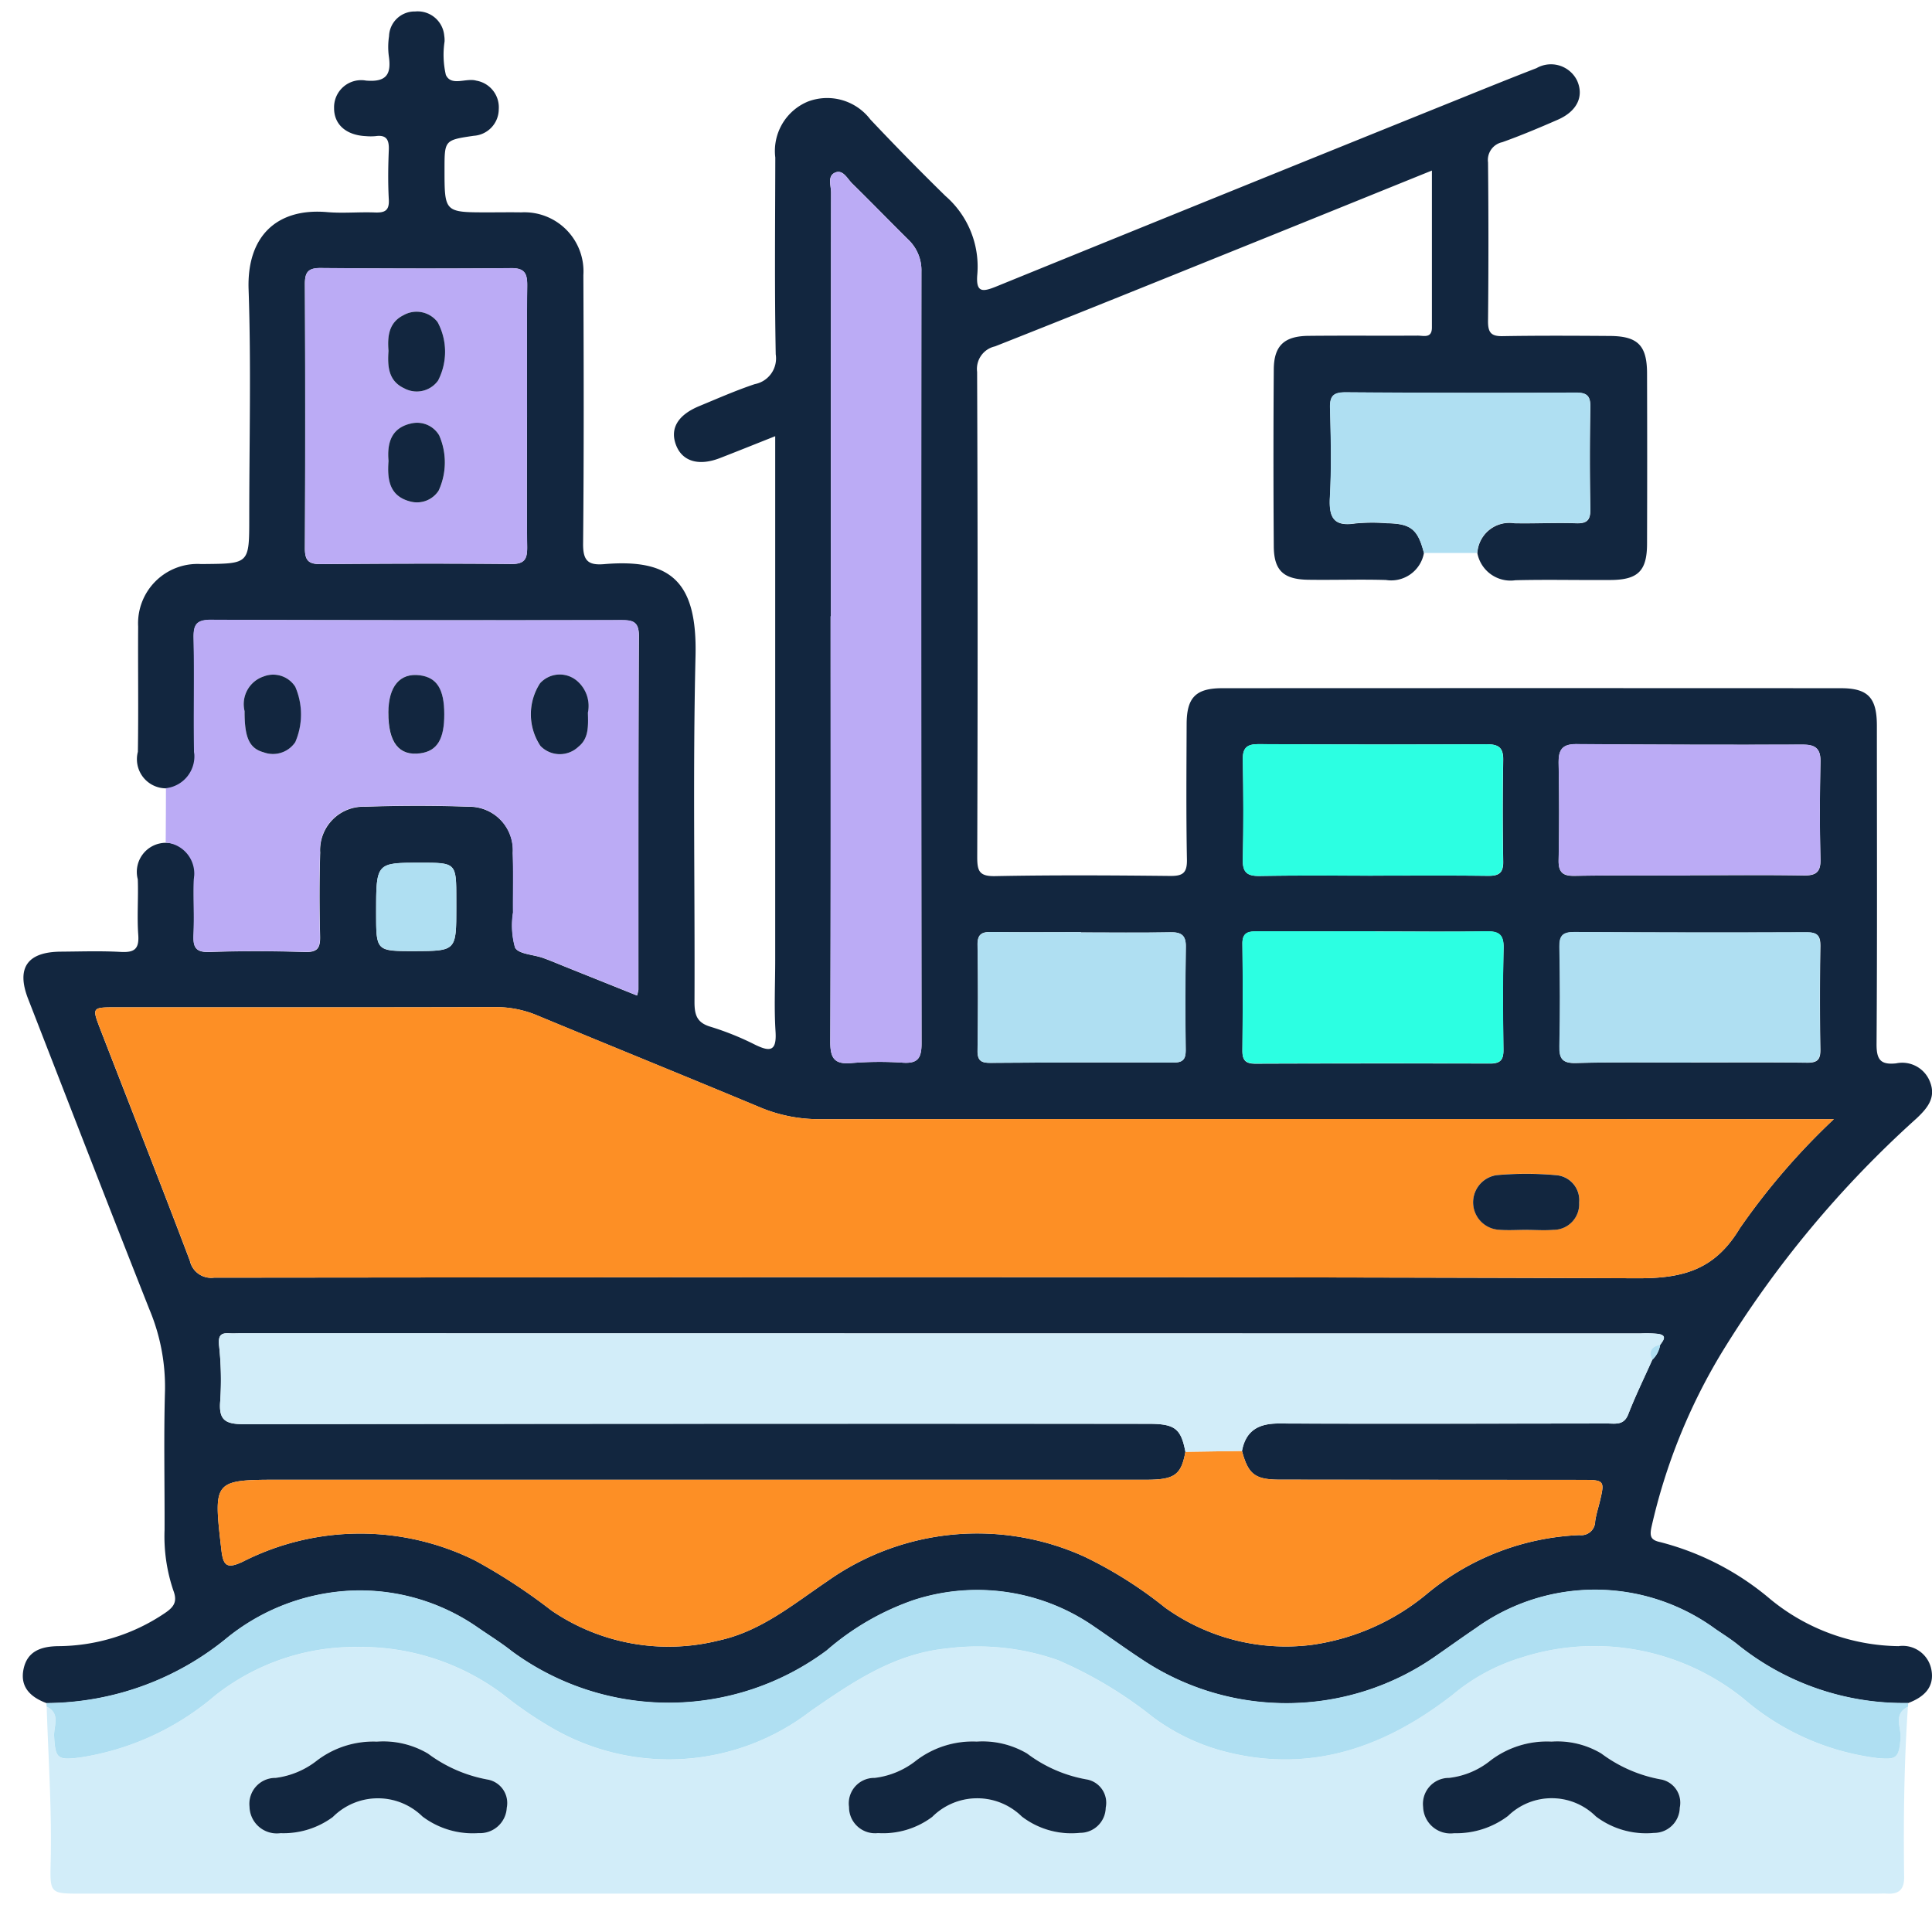 <svg xmlns="http://www.w3.org/2000/svg" xmlns:xlink="http://www.w3.org/1999/xlink" width="85" height="85" viewBox="0 0 85 85">
  <defs>
    <clipPath id="clip-path">
      <rect id="Rectángulo_36687" data-name="Rectángulo 36687" width="85" height="85" transform="translate(371 6754)" fill="#fff" stroke="#707070" stroke-width="1"/>
    </clipPath>
  </defs>
  <g id="Enmascarar_grupo_173" data-name="Enmascarar grupo 173" transform="translate(-371 -6754)" clip-path="url(#clip-path)">
    <g id="Grupo_57737" data-name="Grupo 57737" transform="translate(-1458.298 6084.711)">
      <path id="Trazado_165216" data-name="Trazado 165216" d="M1891.946,693.617a1.465,1.465,0,0,1-1.675,1.189c-1.136-.033-2.275.006-3.411-.01-1.093-.016-1.513-.405-1.521-1.468q-.028-3.892,0-7.786c.007-1.041.456-1.465,1.522-1.477,1.6-.017,3.208,0,4.812-.01.259,0,.624.132.623-.358,0-2.266,0-4.531,0-6.905-2.666,1.078-5.224,2.116-7.784,3.148-3.81,1.536-7.617,3.08-11.438,4.588a1.015,1.015,0,0,0-.787,1.119q.042,10.672.005,21.345c0,.606.079.856.784.843,2.565-.05,5.132-.035,7.7-.008.558.006.753-.126.742-.72-.038-1.982-.02-3.966-.013-5.949,0-1.182.4-1.59,1.57-1.591q13.6-.007,27.207,0c1.2,0,1.59.413,1.591,1.65,0,4.666.018,9.332-.014,14-.005.693.175.928.862.855a1.308,1.308,0,0,1,1.49.817c.275.693-.118,1.156-.587,1.6a46.452,46.452,0,0,0-8.583,10.319,25.75,25.75,0,0,0-3.086,7.67c-.088.416-.018.57.384.657a12.154,12.154,0,0,1,4.847,2.512,9.057,9.057,0,0,0,5.639,2.066,1.283,1.283,0,0,1,1.44,1.006c.167.8-.328,1.241-1.024,1.5a11.628,11.628,0,0,1-7.527-2.6c-.3-.234-.62-.435-.933-.649a8.977,8.977,0,0,0-10.554-.042c-.58.39-1.148.8-1.724,1.2a11.452,11.452,0,0,1-12.976.166c-.706-.464-1.39-.961-2.089-1.436a9.022,9.022,0,0,0-7.93-1.171,11.59,11.59,0,0,0-3.838,2.22,11.641,11.641,0,0,1-13.854.032c-.478-.38-1-.7-1.506-1.05a9.078,9.078,0,0,0-5.516-1.615,9.369,9.369,0,0,0-5.47,2.049,12.592,12.592,0,0,1-7.969,2.9c-.7-.257-1.187-.7-1.021-1.5s.788-1,1.527-1.01a8.446,8.446,0,0,0,4.693-1.456c.395-.266.558-.5.372-.989a7.418,7.418,0,0,1-.388-2.669c.008-2.042-.04-4.084.019-6.124a8.805,8.805,0,0,0-.681-3.566c-1.8-4.549-3.566-9.115-5.341-13.675-.528-1.358-.037-2.065,1.437-2.076.875-.006,1.752-.037,2.624.011.587.033.832-.1.785-.746-.06-.812.01-1.633-.021-2.448a1.279,1.279,0,1,1,2.473,0c-.027.815.022,1.634-.016,2.448-.025.534.08.773.7.751,1.4-.049,2.8-.043,4.2,0,.569.017.677-.194.664-.706-.031-1.224-.033-2.45.005-3.673a1.907,1.907,0,0,1,1.973-2.012c1.514-.052,3.033-.056,4.546,0a1.917,1.917,0,0,1,1.956,2.035c.031.874.006,1.749.013,2.624a3.591,3.591,0,0,0,.088,1.541c.156.29.81.3,1.237.457.329.117.65.256.975.386l3.152,1.264a1.7,1.7,0,0,0,.062-.267c0-5.19-.005-10.379.02-15.569,0-.657-.319-.678-.809-.678q-9.009.01-18.018-.014c-.644,0-.772.222-.76.807.035,1.661-.007,3.324.02,4.985a1.282,1.282,0,1,1-2.477.011c.029-1.837,0-3.674.012-5.511a2.613,2.613,0,0,1,2.748-2.75c.058,0,.117,0,.175,0,1.964-.018,1.964-.018,1.965-2.024,0-3.353.086-6.71-.029-10.059-.081-2.348,1.252-3.591,3.455-3.4.694.06,1.4-.011,2.1.016.426.016.641-.072.614-.566-.04-.727-.03-1.458,0-2.186.016-.436-.095-.674-.578-.607a2.382,2.382,0,0,1-.437,0c-.868-.042-1.4-.518-1.393-1.243a1.193,1.193,0,0,1,1.408-1.2c.907.075,1.116-.286,1-1.079a3.13,3.13,0,0,1,.01-.873,1.125,1.125,0,0,1,1.151-1.089,1.171,1.171,0,0,1,1.277,1.059,1.321,1.321,0,0,1,.015.262,3.908,3.908,0,0,0,.057,1.469c.24.518.886.122,1.338.253a1.19,1.19,0,0,1,.989,1.261,1.175,1.175,0,0,1-1.1,1.165c-1.286.189-1.286.195-1.286,1.479,0,1.889,0,1.889,1.89,1.89.5,0,.992-.008,1.487,0a2.6,2.6,0,0,1,2.732,2.763c.016,3.936.026,7.873-.012,11.809-.007.741.208.966.926.905,2.944-.25,4.1.777,4.02,4.046-.121,5.071-.024,10.147-.045,15.221,0,.571.109.911.709,1.087a12.4,12.4,0,0,1,1.944.783c.662.324.968.311.913-.567-.067-1.045-.015-2.1-.015-3.148q0-10.979,0-21.957v-1.094c-.88.348-1.654.661-2.433.963-.931.361-1.651.146-1.927-.565-.283-.728.068-1.33,1.024-1.725.808-.334,1.609-.688,2.437-.964a1.152,1.152,0,0,0,.922-1.31c-.054-2.886-.024-5.773-.019-8.66a2.352,2.352,0,0,1,1.435-2.462,2.387,2.387,0,0,1,2.746.786q1.62,1.718,3.308,3.371a4.115,4.115,0,0,1,1.4,3.432c-.079.857.253.785.865.535q10.237-4.166,20.487-8.3c1.081-.437,2.162-.874,3.249-1.294a1.28,1.28,0,0,1,1.786.549c.31.695,0,1.353-.863,1.726-.8.349-1.608.69-2.43.983a.8.8,0,0,0-.626.888q.035,3.5,0,7c0,.492.143.654.639.645,1.574-.027,3.149-.019,4.724-.008,1.222.008,1.629.413,1.633,1.635q.012,3.762,0,7.523c-.005,1.178-.4,1.568-1.588,1.578-1.4.012-2.8-.024-4.2.011a1.486,1.486,0,0,1-1.677-1.191,1.411,1.411,0,0,1,1.634-1.314c.9.018,1.8-.032,2.705,0,.5.018.643-.147.633-.64q-.044-2.225,0-4.452c.009-.485-.121-.656-.63-.653q-5.063.024-10.126-.013c-.533,0-.71.147-.695.69.036,1.309.066,2.622-.006,3.927-.048.876.154,1.3,1.113,1.149a8.009,8.009,0,0,1,1.395-.009C1891.373,692.326,1891.679,692.577,1891.946,693.617Zm10.043,35.5a1.164,1.164,0,0,0,.348-.658c.137-.195.334-.418-.092-.485a5.071,5.071,0,0,0-.786-.018l-61.557-.008c-.175,0-.35.01-.524,0-.387-.024-.478.123-.444.52a14.07,14.07,0,0,1,.054,2.442c-.078.866.224,1.039,1.053,1.037q19.892-.041,39.784-.017c1.166,0,1.431.209,1.626,1.232-.183,1.016-.476,1.23-1.723,1.23h-38.045c-3.01,0-3,0-2.646,3.075.08.7.23.873.959.522a11.392,11.392,0,0,1,10.2-.046,25,25,0,0,1,3.362,2.2,9.12,9.12,0,0,0,7.349,1.324c1.862-.4,3.281-1.592,4.8-2.618a11.4,11.4,0,0,1,11.311-1.068,18.4,18.4,0,0,1,3.541,2.238,9.107,9.107,0,0,0,6.453,1.637,10.113,10.113,0,0,0,5.048-2.229,11.229,11.229,0,0,1,6.729-2.6.61.61,0,0,0,.69-.606c.041-.287.13-.567.2-.85.229-.946.21-.972-.777-.973q-6.647-.005-13.294-.01c-1.1,0-1.391-.237-1.668-1.262.171-.907.74-1.213,1.631-1.209,4.812.019,9.625.006,14.437,0,.363,0,.735.091.927-.408C1901.248,730.7,1901.634,729.913,1901.989,729.117Zm7.991-10.589h-1.207q-21.694,0-43.388,0a6.69,6.69,0,0,1-2.634-.514c-3.254-1.359-6.522-2.683-9.778-4.034a4.7,4.7,0,0,0-1.859-.383c-5.569.017-11.139.009-16.708.01-1.061,0-1.065,0-.7.954,1.317,3.4,2.652,6.785,3.943,10.191a.958.958,0,0,0,1.061.749c20.877-.019,41.755-.05,62.632.027,2.022.007,3.409-.38,4.5-2.2A30.2,30.2,0,0,1,1909.98,718.527ZM1865.856,696.4h-.014c0,6.241.011,12.482-.015,18.723,0,.713.174,1,.919.937a15.009,15.009,0,0,1,2.273-.017c.678.046.824-.222.823-.854q-.025-16.973-.006-33.946a1.858,1.858,0,0,0-.572-1.407c-.829-.82-1.641-1.658-2.474-2.475-.216-.212-.4-.63-.752-.478s-.176.578-.176.881Q1865.85,687.081,1865.856,696.4Zm-13.373-8.755h0c0-1.922-.013-3.845.008-5.766.006-.523-.084-.8-.706-.791-2.8.026-5.592.019-8.388-.005-.543,0-.688.182-.686.707q.027,5.81,0,11.62c0,.534.156.7.69.7,2.8-.025,5.592-.033,8.388-.006.617.006.71-.245.7-.777C1852.467,691.43,1852.483,689.536,1852.483,687.643Zm51.224,28.4v-.009c1.691,0,3.383-.013,5.074.009.44.006.616-.1.608-.576-.027-1.516-.024-3.033,0-4.549.006-.444-.115-.612-.586-.61q-5.118.02-10.235-.011c-.492,0-.664.146-.655.646.026,1.458.032,2.916,0,4.374-.014.563.136.755.727.741C1900.324,716.012,1902.016,716.038,1903.707,716.038Zm-.058-8.229v-.018c1.659,0,3.319-.018,4.977.01.546.009.783-.12.766-.721-.038-1.425-.031-2.853,0-4.278.011-.578-.218-.758-.773-.757q-4.977.013-9.955-.022c-.628-.005-.8.242-.793.828.028,1.426.031,2.853,0,4.279-.011.549.2.7.715.688C1900.272,707.794,1901.961,707.809,1903.649,707.809Zm-13.947.006v-.007c1.688,0,3.377-.013,5.065.008.475.006.677-.123.667-.635q-.039-2.226,0-4.453c.01-.54-.19-.7-.712-.7q-5.021.022-10.043-.006c-.53,0-.714.17-.7.7.027,1.455.033,2.911,0,4.366-.014.584.191.744.752.734C1886.383,707.8,1888.043,707.815,1889.7,707.815Zm.093,2.454v-.007c-1.72,0-3.441,0-5.161,0-.387,0-.681.024-.675.542.019,1.574.015,3.149,0,4.724,0,.42.165.555.569.554q5.161-.018,10.323-.006c.468,0,.6-.172.591-.615-.019-1.487-.03-2.975.006-4.461.014-.586-.193-.748-.756-.738C1893.061,710.289,1891.428,710.269,1889.8,710.269Zm-12.935.045V710.3c-1.312,0-2.625.013-3.937-.007-.432-.007-.628.094-.619.579.027,1.545.025,3.091,0,4.636-.006.427.142.546.554.543q4.024-.027,8.048-.012c.413,0,.561-.124.556-.545q-.026-2.274.005-4.549c.008-.5-.193-.648-.675-.639C1879.485,710.33,1878.173,710.314,1876.86,710.314Zm-27.486-1.111v-.348c0-1.614,0-1.614-1.587-1.613-1.94,0-1.94,0-1.94,2.207,0,1.68,0,1.68,1.665,1.68C1849.374,711.129,1849.374,711.129,1849.374,709.2Z" transform="translate(0 0)" fill="#12263f"/>
      <path id="Trazado_165217" data-name="Trazado 165217" d="M1918.2,1083.477c-.171,2.5-.2,5-.167,7.5.007.523-.221.753-.736.724-.174-.01-.349,0-.525,0h-78.945c-1.345,0-1.374,0-1.34-1.336.058-2.3-.1-4.591-.175-6.886.631.3.3.863.326,1.3.055,1,.157,1.056,1.133.936a11.888,11.888,0,0,0,5.93-2.711,9.936,9.936,0,0,1,6.285-2.152,10.425,10.425,0,0,1,6.405,2.088,17.264,17.264,0,0,0,2.288,1.552,10.22,10.22,0,0,0,11.231-.812c1.859-1.283,3.676-2.531,6-2.763a10.639,10.639,0,0,1,4.887.513,18.26,18.26,0,0,1,4.18,2.507,9.162,9.162,0,0,0,2.953,1.458c3.85,1.072,7.189-.074,10.23-2.437a8.586,8.586,0,0,1,3.019-1.637,10.453,10.453,0,0,1,9.78,1.8,11.111,11.111,0,0,0,5.863,2.614c.875.088.978.009,1.051-.868C1917.914,1084.4,1917.535,1083.8,1918.2,1083.477Zm-40.967,1.533a4.1,4.1,0,0,0-2.663.833,3.631,3.631,0,0,1-1.826.766,1.121,1.121,0,0,0-1.132,1.279,1.147,1.147,0,0,0,1.277,1.151,3.608,3.608,0,0,0,2.384-.713,2.8,2.8,0,0,1,3.943-.015,3.579,3.579,0,0,0,2.553.717,1.128,1.128,0,0,0,1.138-1.111,1.042,1.042,0,0,0-.855-1.242,6.1,6.1,0,0,1-2.606-1.139A3.87,3.87,0,0,0,1877.232,1085.01Zm-26.391,0a4.092,4.092,0,0,0-2.631.828,3.69,3.69,0,0,1-1.825.768,1.142,1.142,0,0,0-1.148,1.273,1.2,1.2,0,0,0,1.365,1.159,3.654,3.654,0,0,0,2.3-.711,2.8,2.8,0,0,1,3.944-.023,3.672,3.672,0,0,0,2.468.73,1.178,1.178,0,0,0,1.241-1.115,1.048,1.048,0,0,0-.859-1.244,6.256,6.256,0,0,1-2.607-1.139A3.873,3.873,0,0,0,1850.841,1085.012Zm51.677,0a4.1,4.1,0,0,0-2.681.831,3.541,3.541,0,0,1-1.824.766,1.141,1.141,0,0,0-1.142,1.278,1.206,1.206,0,0,0,1.366,1.156,3.776,3.776,0,0,0,2.372-.761,2.756,2.756,0,0,1,3.865.024,3.656,3.656,0,0,0,2.55.724,1.132,1.132,0,0,0,1.139-1.112,1.042,1.042,0,0,0-.851-1.245,6.216,6.216,0,0,1-2.6-1.137A3.771,3.771,0,0,0,1902.518,1085.012Z" transform="translate(-4.961 -339.1)" fill="#d2edf9"/>
      <path id="Trazado_165218" data-name="Trazado 165218" d="M1866.273,830.125a1.41,1.41,0,0,0,1.234-1.621c-.027-1.661.015-3.324-.02-4.985-.012-.584.116-.81.76-.807q9.009.039,18.018.014c.49,0,.812.021.809.678-.026,5.189-.017,10.379-.02,15.569a1.713,1.713,0,0,1-.062.267l-3.153-1.264c-.324-.13-.646-.269-.975-.386-.427-.152-1.081-.167-1.237-.457a3.592,3.592,0,0,1-.088-1.541c-.007-.875.018-1.75-.013-2.624a1.917,1.917,0,0,0-1.956-2.035c-1.513-.058-3.032-.054-4.546,0a1.907,1.907,0,0,0-1.973,2.012c-.038,1.223-.036,2.449-.005,3.673.013.511-.095.722-.664.706-1.4-.041-2.8-.047-4.2,0-.616.022-.721-.218-.7-.751.038-.815-.011-1.633.016-2.448a1.371,1.371,0,0,0-1.236-1.607Q1866.271,831.32,1866.273,830.125Zm3.46-3.39c-.005,1.167.209,1.64.833,1.812a1.181,1.181,0,0,0,1.39-.448,3.06,3.06,0,0,0,0-2.436,1.151,1.151,0,0,0-1.385-.456A1.283,1.283,0,0,0,1869.733,826.734Zm15.1.065a1.453,1.453,0,0,0-.447-1.369,1.171,1.171,0,0,0-1.657.076,2.508,2.508,0,0,0,.017,2.76,1.185,1.185,0,0,0,1.663.04C1884.883,827.937,1884.853,827.39,1884.838,826.8Zm-8.779,0c-.006,1.319.468,1.922,1.408,1.792.74-.1,1.053-.615,1.051-1.723s-.322-1.613-1.069-1.709C1876.568,825.044,1876.064,825.639,1876.059,826.8Z" transform="translate(-29.674 -126.159)" fill="#bbabf5"/>
      <path id="Trazado_165219" data-name="Trazado 165219" d="M1918.154,1071.639c-.665.325-.286.924-.324,1.387-.073.877-.176.956-1.051.868a11.114,11.114,0,0,1-5.863-2.614,10.453,10.453,0,0,0-9.779-1.8,8.579,8.579,0,0,0-3.019,1.637c-3.041,2.364-6.38,3.509-10.23,2.437a9.158,9.158,0,0,1-2.953-1.458,18.266,18.266,0,0,0-4.18-2.507,10.64,10.64,0,0,0-4.888-.514c-2.326.232-4.143,1.48-6,2.763a10.221,10.221,0,0,1-11.231.812,17.225,17.225,0,0,1-2.289-1.552,10.425,10.425,0,0,0-6.405-2.088,9.935,9.935,0,0,0-6.285,2.152,11.887,11.887,0,0,1-5.93,2.712c-.976.119-1.078.059-1.133-.936-.024-.437.3-1-.326-1.3a.339.339,0,0,1,0-.163,12.592,12.592,0,0,0,7.969-2.9,9.367,9.367,0,0,1,5.47-2.049,9.078,9.078,0,0,1,5.516,1.615c.5.347,1.027.67,1.505,1.049a11.641,11.641,0,0,0,13.854-.032,11.6,11.6,0,0,1,3.839-2.22,9.023,9.023,0,0,1,7.93,1.171c.7.475,1.383.972,2.089,1.436a11.452,11.452,0,0,0,12.976-.165c.575-.4,1.143-.806,1.723-1.2a8.977,8.977,0,0,1,10.554.042c.313.214.636.415.932.649a11.629,11.629,0,0,0,7.527,2.6A.331.331,0,0,1,1918.154,1071.639Z" transform="translate(-4.915 -327.261)" fill="#afdff2"/>
      <path id="Trazado_165220" data-name="Trazado 165220" d="M2162.918,772.615c-.267-1.041-.572-1.291-1.632-1.316a8,8,0,0,0-1.395.009c-.959.148-1.161-.273-1.113-1.149.072-1.305.042-2.618.006-3.927-.015-.543.161-.694.695-.69q5.063.038,10.126.013c.509,0,.639.168.63.653q-.042,2.225,0,4.452c.01.493-.133.659-.633.641-.9-.032-1.8.017-2.705,0a1.412,1.412,0,0,0-1.635,1.314Z" transform="translate(-270.973 -78.997)" fill="#afdff2"/>
      <path id="Trazado_165221" data-name="Trazado 165221" d="M1925.01,925a30.191,30.191,0,0,0-4.134,4.8c-1.092,1.818-2.479,2.205-4.5,2.2-20.877-.076-41.755-.046-62.632-.027a.958.958,0,0,1-1.06-.749c-1.291-3.406-2.626-6.795-3.943-10.191-.369-.95-.364-.954.7-.954,5.57,0,11.138.006,16.708-.01a4.7,4.7,0,0,1,1.86.383c3.257,1.352,6.525,2.676,9.778,4.034a6.685,6.685,0,0,0,2.634.514q21.694-.012,43.388,0Zm-13.551,4.872c.406,0,.816.03,1.219-.006a1.129,1.129,0,0,0,1.127-1.2,1.1,1.1,0,0,0-1.027-1.206,14.547,14.547,0,0,0-2.607,0,1.209,1.209,0,0,0,.07,2.4C1910.644,929.9,1911.053,929.87,1911.459,929.872Z" transform="translate(-15.03 -206.472)" fill="#fd8f25"/>
      <path id="Trazado_165222" data-name="Trazado 165222" d="M1924.373,1031.628c.277,1.025.573,1.26,1.668,1.262q6.647.011,13.294.01c.987,0,1.006.027.777.973-.069.283-.158.563-.2.85a.61.61,0,0,1-.69.606,11.229,11.229,0,0,0-6.729,2.6,10.112,10.112,0,0,1-5.048,2.229,9.106,9.106,0,0,1-6.453-1.637,18.394,18.394,0,0,0-3.54-2.238,11.4,11.4,0,0,0-11.311,1.068c-1.517,1.026-2.935,2.22-4.8,2.618a9.121,9.121,0,0,1-7.349-1.323,24.986,24.986,0,0,0-3.362-2.2,11.391,11.391,0,0,0-10.2.046c-.729.351-.879.174-.959-.522-.354-3.076-.364-3.075,2.646-3.075h38.045c1.247,0,1.54-.214,1.723-1.23Z" transform="translate(-40.435 -298.503)" fill="#fd8f25"/>
      <path id="Trazado_165223" data-name="Trazado 165223" d="M1924.607,1007.215l-2.487.036c-.2-1.024-.46-1.232-1.626-1.232q-19.892,0-39.784.017c-.83,0-1.132-.171-1.053-1.037a14.058,14.058,0,0,0-.054-2.442c-.034-.4.057-.544.444-.52.174.011.35,0,.525,0l61.557.008a5.086,5.086,0,0,1,.786.017c.426.067.228.291.092.485-.388.076-.517.288-.348.658-.355.8-.741,1.581-1.055,2.393-.193.5-.565.407-.927.408-4.812,0-9.625.016-14.437,0C1925.346,1006,1924.777,1006.308,1924.607,1007.215Z" transform="translate(-40.668 -274.089)" fill="#d2edf9"/>
      <path id="Trazado_165224" data-name="Trazado 165224" d="M2033.263,729.706q0-9.318.006-18.635c0-.3-.165-.731.176-.881s.536.266.752.478c.833.817,1.645,1.655,2.474,2.475a1.857,1.857,0,0,1,.572,1.407q-.012,16.973.006,33.946c0,.632-.146.9-.823.854a15.009,15.009,0,0,0-2.273.017c-.745.063-.922-.224-.919-.937.026-6.241.015-12.482.015-18.723Z" transform="translate(-167.407 -33.307)" fill="#bbabf5"/>
      <path id="Trazado_165225" data-name="Trazado 165225" d="M1910.985,740.888c0,1.893-.016,3.786.01,5.679.007.532-.085.783-.7.777-2.8-.027-5.592-.019-8.388.006-.534,0-.693-.163-.69-.7q.031-5.81,0-11.62c0-.525.143-.712.686-.707,2.8.024,5.592.031,8.388.005.622-.006.712.267.706.79-.021,1.922-.008,3.844-.008,5.766Zm-6.092,1.928c-.057.807.027,1.553.98,1.789a1.135,1.135,0,0,0,1.226-.481,2.96,2.96,0,0,0,.026-2.434,1.126,1.126,0,0,0-1.2-.53C1905.022,741.346,1904.823,742.01,1904.893,742.816Zm0-4.844c-.047.666-.016,1.317.69,1.646a1.154,1.154,0,0,0,1.488-.341,2.753,2.753,0,0,0-.019-2.569,1.163,1.163,0,0,0-1.5-.308C1904.9,736.726,1904.843,737.336,1904.892,737.972Z" transform="translate(-58.502 -53.245)" fill="#bbabf5"/>
      <path id="Trazado_165226" data-name="Trazado 165226" d="M2222.3,906.942c-1.692,0-3.383-.026-5.074.014-.591.014-.741-.178-.727-.741.035-1.457.029-2.916,0-4.374-.009-.5.163-.649.655-.646q5.117.031,10.235.011c.471,0,.592.166.586.61-.021,1.516-.024,3.033,0,4.549.009.476-.167.582-.608.576-1.691-.022-3.383-.009-5.074-.009Z" transform="translate(-318.598 -190.904)" fill="#afdff2"/>
      <path id="Trazado_165227" data-name="Trazado 165227" d="M2222.072,859.743c-1.688,0-3.377-.015-5.064.009-.516.007-.727-.139-.715-.688.03-1.426.028-2.853,0-4.279-.012-.586.164-.834.792-.828q4.977.043,9.955.022c.554,0,.784.179.772.757-.028,1.426-.035,2.853,0,4.278.016.6-.221.73-.767.721-1.658-.028-3.318-.01-4.977-.01Z" transform="translate(-318.423 -151.935)" fill="#bbabf5"/>
      <path id="Trazado_165228" data-name="Trazado 165228" d="M2142.635,859.752c-1.659,0-3.319-.02-4.977.011-.562.011-.767-.149-.753-.734.036-1.454.03-2.911,0-4.366-.01-.533.174-.706.7-.7q5.021.029,10.042.006c.522,0,.722.158.712.7q-.041,2.226,0,4.453c.009.511-.193.64-.667.635-1.688-.021-3.377-.008-5.065-.008Z" transform="translate(-252.932 -151.937)" fill="#2cffe2"/>
      <path id="Trazado_165229" data-name="Trazado 165229" d="M2142.668,901.01c1.633,0,3.266.02,4.9-.011.563-.011.77.151.755.738-.036,1.486-.026,2.974-.006,4.461.006.443-.124.617-.592.615q-5.162-.018-10.323.006c-.4,0-.573-.133-.57-.554.015-1.574.019-3.149,0-4.724-.006-.518.288-.544.675-.542,1.72.008,3.441,0,5.162,0Z" transform="translate(-252.873 -190.741)" fill="#2cffe2"/>
      <path id="Trazado_165230" data-name="Trazado 165230" d="M2074.811,901.218c1.312,0,2.625.017,3.936-.009.482-.009.683.134.675.639q-.034,2.274-.005,4.549c0,.421-.143.547-.556.545q-4.024-.016-8.048.012c-.412,0-.56-.116-.554-.543.021-1.545.023-3.091,0-4.636-.009-.485.188-.585.619-.579,1.312.02,2.625.007,3.937.007Z" transform="translate(-197.95 -190.904)" fill="#afdff2"/>
      <path id="Trazado_165231" data-name="Trazado 165231" d="M1922.641,885.728c0,1.927,0,1.927-1.863,1.927-1.665,0-1.665,0-1.665-1.68,0-2.207,0-2.207,1.94-2.208,1.587,0,1.587,0,1.587,1.613Z" transform="translate(-73.268 -176.526)" fill="#afdff2"/>
      <path id="Trazado_165232" data-name="Trazado 165232" d="M2239.488,1005.628c-.169-.37-.04-.583.348-.658A1.164,1.164,0,0,1,2239.488,1005.628Z" transform="translate(-337.498 -276.512)" fill="#afdff2"/>
      <path id="Trazado_165233" data-name="Trazado 165233" d="M2043.566,1104.634a3.87,3.87,0,0,1,2.214.525,6.1,6.1,0,0,0,2.606,1.138,1.042,1.042,0,0,1,.855,1.242,1.128,1.128,0,0,1-1.138,1.111,3.581,3.581,0,0,1-2.553-.717,2.8,2.8,0,0,0-3.943.015,3.608,3.608,0,0,1-2.384.713,1.147,1.147,0,0,1-1.277-1.15,1.121,1.121,0,0,1,1.132-1.279,3.629,3.629,0,0,0,1.826-.766A4.1,4.1,0,0,1,2043.566,1104.634Z" transform="translate(-171.295 -358.723)" fill="#12263f"/>
      <path id="Trazado_165234" data-name="Trazado 165234" d="M1892.9,1104.639a3.871,3.871,0,0,1,2.247.527,6.255,6.255,0,0,0,2.607,1.139,1.048,1.048,0,0,1,.859,1.244,1.178,1.178,0,0,1-1.241,1.115,3.674,3.674,0,0,1-2.468-.73,2.8,2.8,0,0,0-3.944.022,3.653,3.653,0,0,1-2.3.711,1.2,1.2,0,0,1-1.365-1.159,1.142,1.142,0,0,1,1.148-1.273,3.687,3.687,0,0,0,1.825-.768A4.094,4.094,0,0,1,1892.9,1104.639Z" transform="translate(-47.019 -358.726)" fill="#12263f"/>
      <path id="Trazado_165235" data-name="Trazado 165235" d="M2187.9,1104.651a3.771,3.771,0,0,1,2.19.524,6.218,6.218,0,0,0,2.6,1.137,1.042,1.042,0,0,1,.851,1.245,1.132,1.132,0,0,1-1.139,1.112,3.656,3.656,0,0,1-2.55-.724,2.756,2.756,0,0,0-3.865-.024,3.776,3.776,0,0,1-2.372.761,1.206,1.206,0,0,1-1.366-1.156,1.142,1.142,0,0,1,1.142-1.278,3.542,3.542,0,0,0,1.824-.766A4.1,4.1,0,0,1,2187.9,1104.651Z" transform="translate(-290.34 -358.739)" fill="#12263f"/>
      <path id="Trazado_165236" data-name="Trazado 165236" d="M1886.006,838.153a1.283,1.283,0,0,1,.844-1.528,1.151,1.151,0,0,1,1.385.456,3.061,3.061,0,0,1,0,2.436,1.181,1.181,0,0,1-1.39.448C1886.216,839.793,1886,839.32,1886.006,838.153Z" transform="translate(-45.947 -137.577)" fill="#12263f"/>
      <path id="Trazado_165237" data-name="Trazado 165237" d="M1960.516,838.167c.014.591.045,1.137-.425,1.507a1.185,1.185,0,0,1-1.663-.04,2.508,2.508,0,0,1-.017-2.76,1.171,1.171,0,0,1,1.657-.076A1.453,1.453,0,0,1,1960.516,838.167Z" transform="translate(-105.352 -137.526)" fill="#12263f"/>
      <path id="Trazado_165238" data-name="Trazado 165238" d="M1922.193,838.258c.005-1.159.509-1.754,1.389-1.64.747.1,1.067.608,1.07,1.709s-.311,1.621-1.051,1.723C1922.661,840.18,1922.188,839.576,1922.193,838.258Z" transform="translate(-75.808 -137.619)" fill="#12263f"/>
      <path id="Trazado_165239" data-name="Trazado 165239" d="M2197.071,964.428c-.406,0-.815.029-1.218-.008a1.209,1.209,0,0,1-.07-2.4,14.564,14.564,0,0,1,2.607,0,1.1,1.1,0,0,1,1.027,1.206,1.129,1.129,0,0,1-1.127,1.2C2197.886,964.459,2197.478,964.429,2197.071,964.428Z" transform="translate(-300.643 -241.029)" fill="#12263f"/>
      <path id="Trazado_165240" data-name="Trazado 165240" d="M1922.161,774.9c-.07-.807.129-1.471,1.029-1.656a1.126,1.126,0,0,1,1.2.53,2.96,2.96,0,0,1-.025,2.434,1.135,1.135,0,0,1-1.226.481C1922.188,776.455,1922.1,775.709,1922.161,774.9Z" transform="translate(-75.77 -85.331)" fill="#12263f"/>
      <path id="Trazado_165241" data-name="Trazado 165241" d="M1922.154,747.045c-.05-.636.007-1.247.662-1.572a1.163,1.163,0,0,1,1.5.308,2.753,2.753,0,0,1,.019,2.569,1.154,1.154,0,0,1-1.489.341C1922.139,748.362,1922.108,747.711,1922.154,747.045Z" transform="translate(-75.764 -62.318)" fill="#12263f"/>
    </g>
  </g>
</svg>
